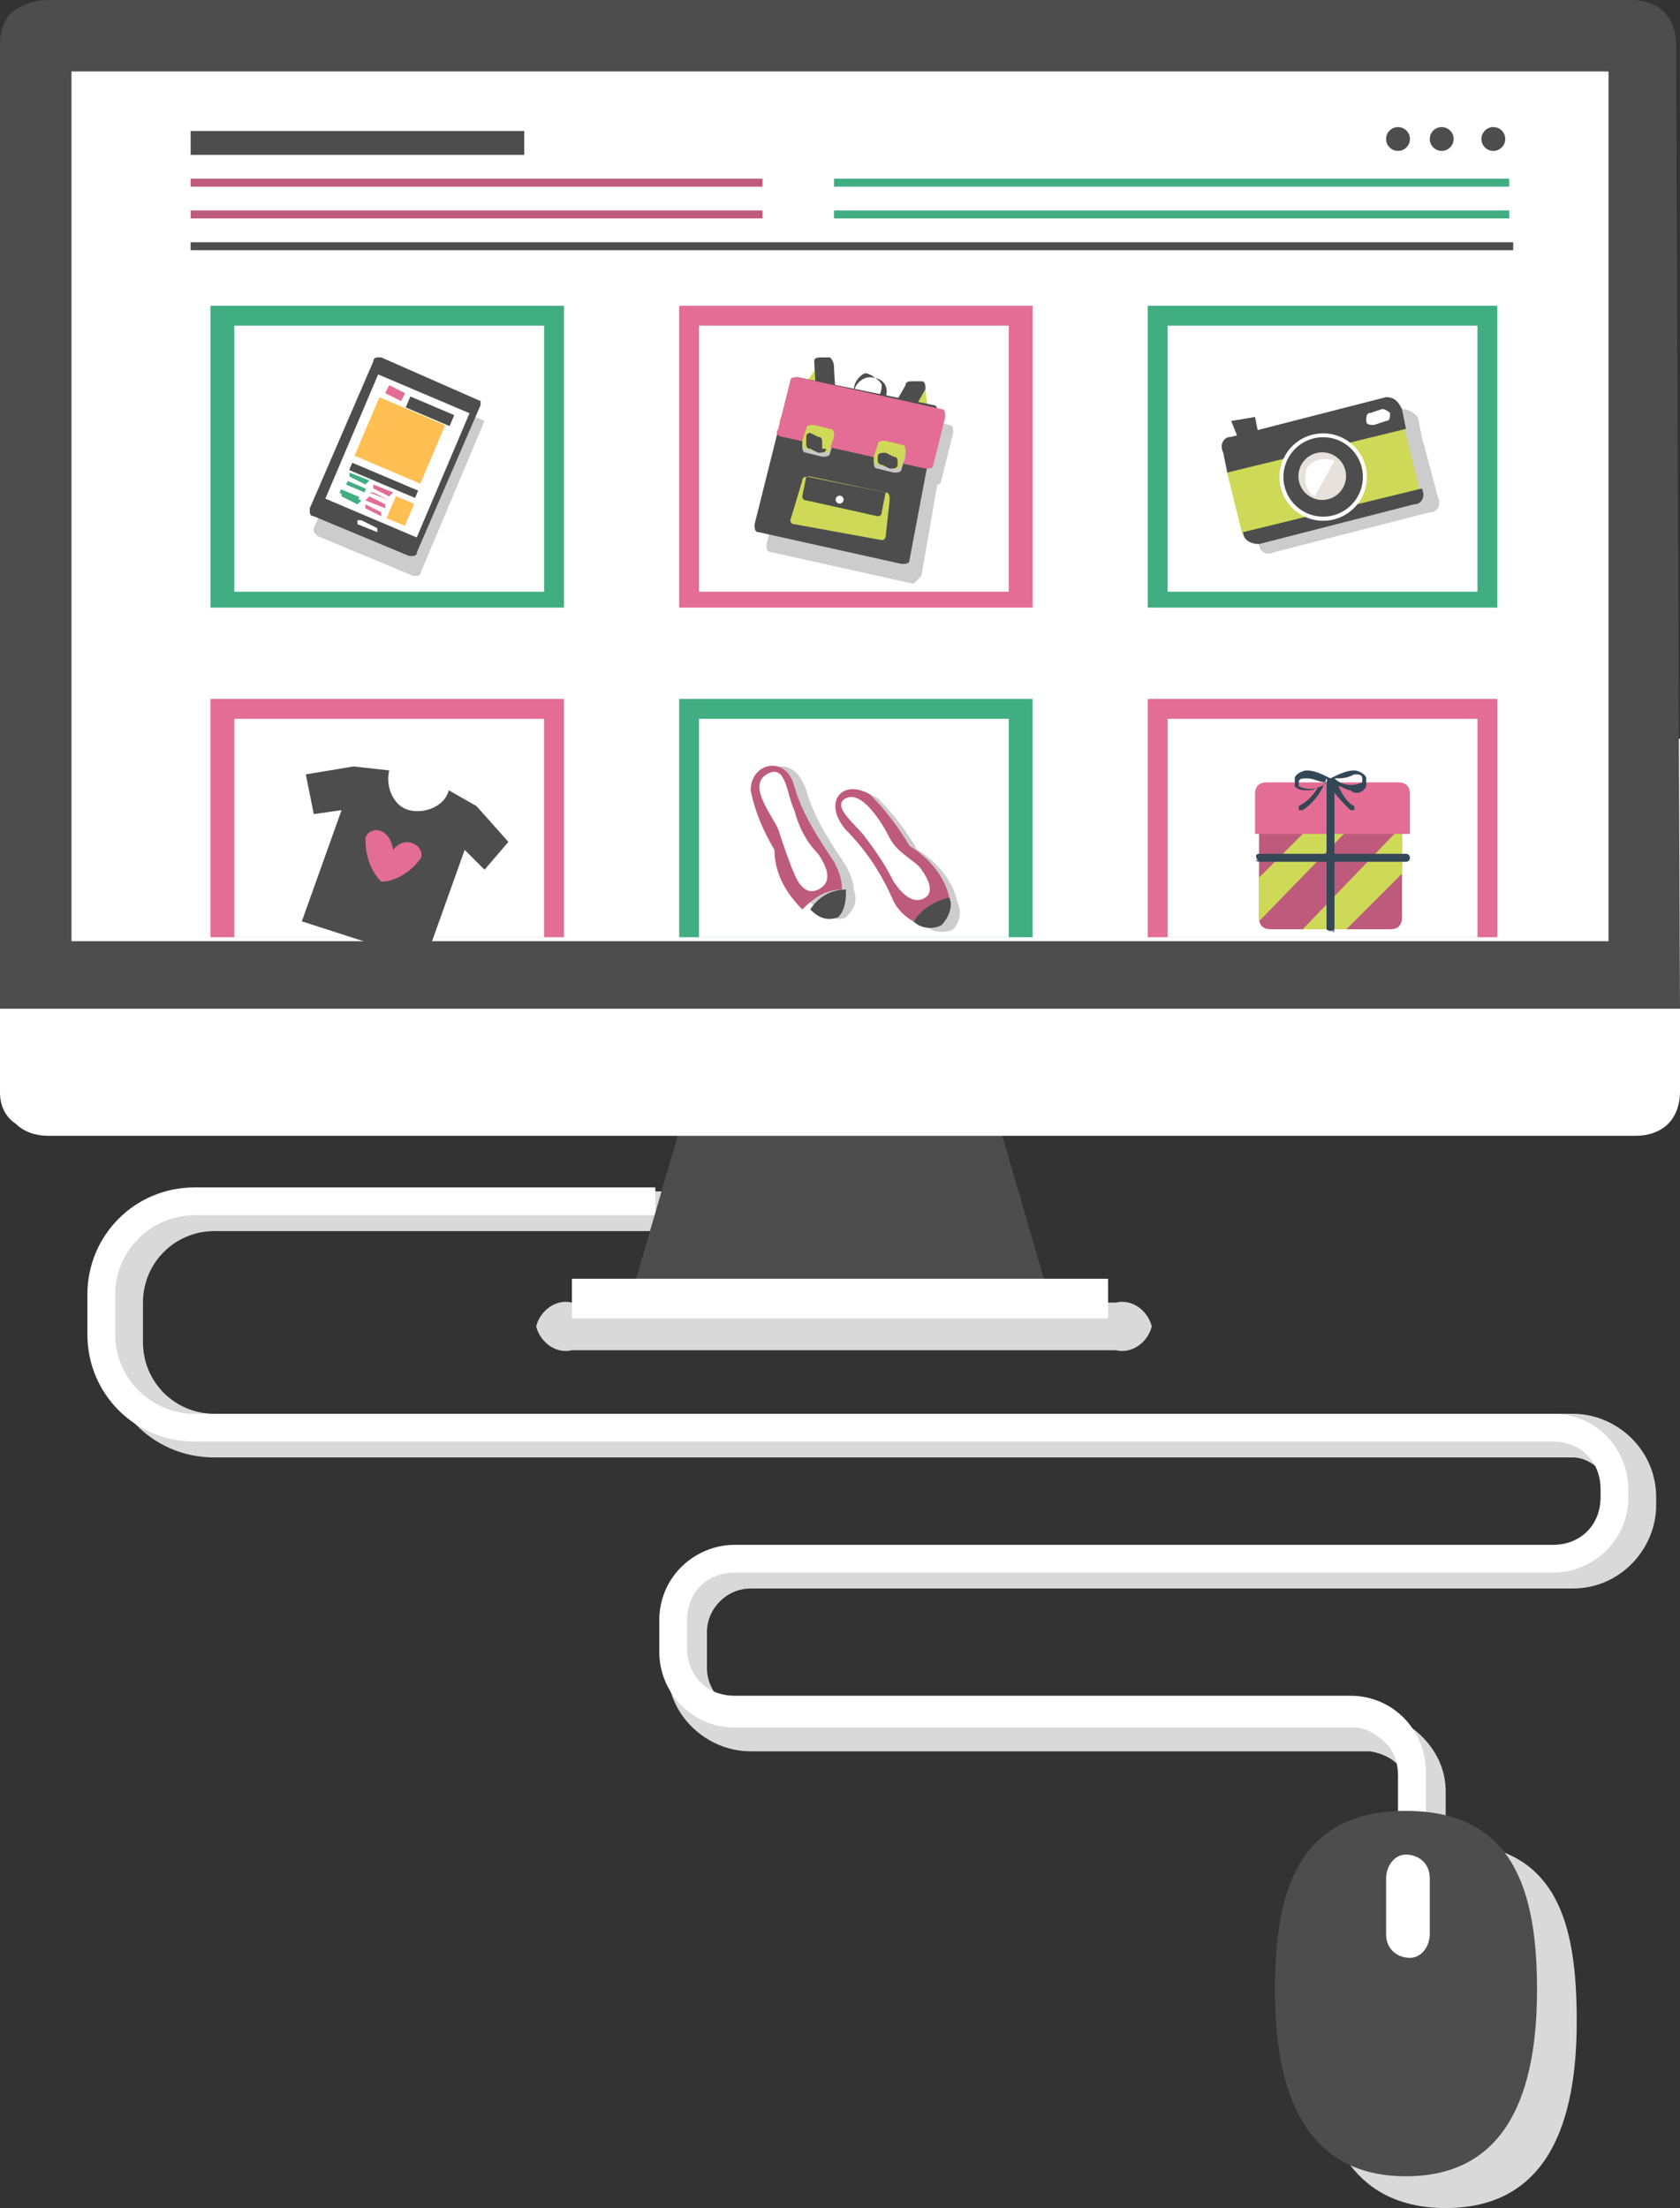 <?xml version="1.0" encoding="utf-8"?>
<!-- Generator: Adobe Illustrator 19.2.1, SVG Export Plug-In . SVG Version: 6.00 Build 0)  -->
<svg version="1.1" id="图层_1" xmlns="http://www.w3.org/2000/svg" xmlns:xlink="http://www.w3.org/1999/xlink" x="0px" y="0px"
	 viewBox="0 0 42.3 55.6" style="enable-background:new 0 0 42.3 55.6;" xml:space="preserve">
<rect x="0" y="0" width="42.3" height="55.6" fill="#333333" stroke="none"/>
<style type="text/css">
	.st0{fill:#D9D9D9;}
	.st1{fill:#FFFFFF;}
	.st2{fill:#4D4D4D;}
	.st3{fill:#41AD82;}
	.st4{fill:#E36D94;}
	.st5{fill:#BE5B7C;}
	.st6{fill:#CCCCCC;}
	.st7{fill:#FFBF52;}
	.st8{fill:#CED957;}
	.st9{fill:#E6E1DA;}
	.st10{fill:#C7C7C7;}
	.st11{fill:#344756;}
</style>
<title>online-shopping</title>
<g>
	<g id="o">
		<path class="st0" d="M35.5,47.2v-2c0-0.6-0.4-1-1-1.1H18.9c-1.1,0-2.1-0.9-2.1-2.1v-0.8c0-1.1,0.9-2.1,2.1-2.1h20.6
			c0.6,0,1.1-0.5,1.1-1.1l0,0v-0.2c0-0.6-0.5-1.1-1-1.1l0,0H5.4c-1.6,0-2.8-1.3-2.8-2.9v-1c0-1.6,1.3-2.8,2.8-2.8l0,0h11.8v1H5.4
			c-1,0-1.8,0.8-1.8,1.8v1c0,1,0.8,1.8,1.8,1.8l0,0h34.2c1.1,0,2.1,0.9,2.1,2.1v0.2c0,1.1-0.9,2.1-2.1,2.1H18.9
			c-0.6,0-1.1,0.5-1.1,1.1l0,0V42c0,0.6,0.5,1.1,1,1.1l0,0h15.5c1.1,0,2.1,0.9,2.1,2v0.1v2L35.5,47.2L35.5,47.2z"/>
		<path class="st1" d="M35.9,46.6h-0.7v-1.9c0-0.3-0.1-0.6-0.3-0.8s-0.5-0.4-0.8-0.4H18.5c-1.1,0-1.9-0.9-1.9-1.9l0,0v-0.8
			c0-1.1,0.9-1.9,1.9-1.9h20.6c0.7,0,1.2-0.5,1.2-1.2v-0.2c0-0.7-0.5-1.2-1.2-1.2H4.9c-1.5,0-2.7-1.2-2.7-2.7l0,0v-1
			c0-1.5,1.2-2.7,2.7-2.7l0,0h11.6v0.7H4.9c-1.1,0-2,0.9-2,2v1c0,1.1,0.9,2,2,2h34.2c1.1,0,1.9,0.9,1.9,1.9v0.2
			c0,1.1-0.9,1.9-1.9,1.9H18.5c-0.7,0-1.2,0.5-1.2,1.2v0.7c0,0.7,0.5,1.2,1.2,1.2H34c1.1,0,1.9,0.9,1.9,1.9V46.6z"/>
		<path class="st0" d="M29,33.4c-0.1,0.4-0.5,0.7-0.9,0.6H14.4c-0.4,0.1-0.8-0.2-0.9-0.6l0,0c0.1-0.4,0.5-0.7,0.9-0.6h13.7
			C28.5,32.7,28.9,33,29,33.4L29,33.4z"/>
		<polygon class="st2" points="26.4,32.6 15.9,32.6 17.5,27.1 24.8,27.1 		"/>
		<path class="st1" d="M42.3,27.5c0,0.3-0.1,0.6-0.3,0.8c-0.2,0.2-0.5,0.3-0.8,0.3h-40c-0.3,0-0.6-0.1-0.8-0.3
			C0.1,28.1,0,27.8,0,27.5v-8.9h42.3V27.5L42.3,27.5z"/>
		<path class="st2" d="M42.3,25.4H0V1.1c0-0.3,0.1-0.6,0.3-0.8C0.6,0.1,0.9,0,1.2,0h39.9c0.3,0,0.6,0.1,0.8,0.3s0.3,0.5,0.3,0.8
			L42.3,25.4L42.3,25.4z"/>
		<rect x="1.8" y="1.8" class="st1" width="38.7" height="21.9"/>
		<rect x="14.4" y="32.2" class="st1" width="13.5" height="1"/>
		<path class="st0" d="M33.1,50.9c0,2.5,0.7,4.7,3.3,4.7s3.3-2.2,3.3-4.7s-0.5-4.4-3.1-4.5C36.6,45.8,33.1,48.5,33.1,50.9z"/>
		<path class="st2" d="M38.7,50.1c0,2.5-0.7,4.7-3.3,4.7s-3.3-2.2-3.3-4.7s0.6-4.5,3.3-4.5S38.7,47.6,38.7,50.1z"/>
		<path class="st1" d="M36,48.7c0,0.3-0.2,0.6-0.5,0.6l0,0l0,0c-0.3,0-0.6-0.2-0.6-0.6l0,0v-1.4c0-0.3,0.2-0.6,0.5-0.6l0,0l0,0
			c0.3,0,0.6,0.2,0.6,0.6l0,0V48.7z"/>
		<rect x="5.3" y="7.7" class="st3" width="8.9" height="7.6"/>
		<rect x="5.9" y="8.2" class="st1" width="7.8" height="6.7"/>
		<rect x="17.1" y="7.7" class="st4" width="8.9" height="7.6"/>
		<rect x="17.6" y="8.2" class="st1" width="7.8" height="6.7"/>
		<rect x="28.9" y="7.7" class="st3" width="8.8" height="7.6"/>
		<rect x="29.4" y="8.2" class="st1" width="7.8" height="6.7"/>
		<rect x="5.3" y="17.6" class="st4" width="8.9" height="6"/>
		<rect x="5.9" y="18.1" class="st1" width="7.8" height="5.5"/>
		<rect x="17.1" y="17.6" class="st3" width="8.9" height="6"/>
		<rect x="17.6" y="18.1" class="st1" width="7.8" height="5.5"/>
		<rect x="28.9" y="17.6" class="st4" width="8.8" height="6"/>
		<rect x="29.4" y="18.1" class="st1" width="7.8" height="5.5"/>
		<rect x="4.8" y="6.1" class="st2" width="33.3" height="0.2"/>
		<rect x="4.8" y="3.3" class="st2" width="8.4" height="0.6"/>
		<rect x="4.8" y="4.5" class="st5" width="14.4" height="0.2"/>
		<rect x="4.8" y="5.3" class="st5" width="14.4" height="0.2"/>
		<rect x="21" y="4.5" class="st3" width="17" height="0.2"/>
		<rect x="21" y="5.3" class="st3" width="17" height="0.2"/>
		<circle class="st2" cx="35.2" cy="3.5" r="0.3"/>
		<circle class="st2" cx="36.3" cy="3.5" r="0.3"/>
		<circle class="st2" cx="37.6" cy="3.5" r="0.3"/>
		<path class="st6" d="M12.2,10.6C12.1,10.5,12.1,10.5,12.2,10.6L9.7,9.5H9.6c0,0-0.1,0-0.1,0.1l-1.6,3.7v0.1L8,13.5l2.4,1h0.1
			c0,0,0.1,0,0.1-0.1L12.2,10.6C12.2,10.7,12.2,10.6,12.2,10.6z"/>
		<path class="st2" d="M12.1,10.1C12,10.1,12,10.1,12.1,10.1L9.6,9H9.5c0,0-0.1,0-0.1,0.1l-1.6,3.7v0.1c0,0,0,0.1,0.1,0.1l2.4,1h0.1
			c0,0,0.1,0,0.1-0.1l1.6-3.7C12.1,10.2,12.1,10.2,12.1,10.1z"/>
		<rect x="8.3" y="10.2" transform="matrix(0.391 -0.92 0.92 0.391 -4.437 16.204)" class="st1" width="3.4" height="2.5"/>
		<polygon class="st4" points="10.1,10.1 9.7,9.9 9.8,9.7 10.2,9.9 		"/>
		<rect x="9.3" y="10.2" transform="matrix(0.391 -0.92 0.92 0.391 -4.093 16.043)" class="st7" width="1.6" height="1.8"/>
		<rect x="9.6" y="11.2" transform="matrix(0.39 -0.921 0.921 0.39 -5.267 16.31)" class="st2" width="0.2" height="1.8"/>
		<rect x="9.8" y="12.6" transform="matrix(0.388 -0.922 0.922 0.388 -5.686 17.194)" class="st7" width="0.6" height="0.5"/>
		<polygon class="st3" points="9.2,12.2 8.8,12 8.8,11.9 9.3,12.1 		"/>
		<rect x="8.9" y="12" transform="matrix(0.389 -0.921 0.921 0.389 -5.798 15.733)" class="st3" width="0.1" height="0.5"/>
		<rect x="8.8" y="12.2" transform="matrix(0.39 -0.921 0.921 0.39 -6.12 15.759)" class="st3" width="0.1" height="0.5"/>
		<polygon class="st3" points="9,12.7 8.6,12.5 8.6,12.4 9.1,12.6 		"/>
		<polygon class="st4" points="9.8,12.5 9.4,12.3 9.4,12.2 9.9,12.4 		"/>
		<polygon class="st4" points="9.8,12.6 9.3,12.4 9.4,12.4 		"/>
		<polygon class="st4" points="9.7,12.8 9.2,12.6 9.3,12.5 9.7,12.7 		"/>
		<polygon class="st4" points="9.6,13 9.2,12.8 9.2,12.7 9.6,12.9 		"/>
		<rect x="10.7" y="9.7" transform="matrix(0.391 -0.92 0.92 0.391 -2.892 16.311)" class="st2" width="0.3" height="1.2"/>
		<path class="st1" d="M9.5,13.4C9.4,13.5,9.4,13.5,9.5,13.4L9,13.2v-0.1l0,0h0.1l0.4,0.2C9.5,13.4,9.5,13.4,9.5,13.4L9.5,13.4z"/>
		<path class="st6" d="M35.2,10.3L32,11.1v-0.3l-0.6,0.1l0.1,0.3h-0.1c-0.2,0-0.3,0.2-0.2,0.4l0.1,0.5l0.4,1.6
			c0,0.2,0.2,0.3,0.4,0.2l0,0l3.9-1c0.2,0,0.3-0.2,0.2-0.4L35.8,11l-0.1-0.5C35.5,10.3,35.4,10.3,35.2,10.3z"/>
		<polygon class="st2" points="31.7,11 31.2,11.1 31,10.6 31.6,10.5 		"/>
		<rect x="31" y="11.3" transform="matrix(0.971 -0.241 0.241 0.971 -1.934 8.378)" class="st8" width="4.6" height="1.6"/>
		<path class="st2" d="M31.7,13.7l3.9-1c0.2,0,0.3-0.2,0.2-0.4l-4.5,1.1C31.3,13.6,31.5,13.7,31.7,13.7L31.7,13.7z"/>
		<path class="st2" d="M34.9,10L31,11c-0.2,0-0.3,0.2-0.2,0.4l0.1,0.5l4.5-1.1l-0.1-0.5C35.2,10.1,35.1,10,34.9,10L34.9,10z"/>
		<path class="st1" d="M35,10.4c0,0.1,0,0.2-0.1,0.2l-0.3,0.1c-0.1,0-0.2,0-0.2-0.1l0,0l0,0c0-0.1,0-0.2,0.1-0.2l0.3-0.1
			C34.9,10.3,35,10.4,35,10.4L35,10.4L35,10.4z"/>
		<ellipse transform="matrix(0.971 -0.241 0.241 0.971 -1.911 8.386)" class="st1" cx="33.3" cy="12" rx="1.1" ry="1.1"/>
		<ellipse transform="matrix(0.971 -0.241 0.241 0.971 -1.911 8.383)" class="st2" cx="33.3" cy="12" rx="1" ry="1"/>
		<ellipse transform="matrix(0.97 -0.242 0.242 0.97 -1.913 8.408)" class="st9" cx="33.3" cy="12" rx="0.6" ry="0.6"/>
		<path class="st1" d="M33.1,12.5c-0.2-0.1-0.3-0.4-0.2-0.7c0.1-0.2,0.4-0.3,0.7-0.2l0,0L33.1,12.5z"/>
		<path class="st2" d="M21.9,9.5c-0.2,0-0.4,0.2-0.4,0.4s0.2,0.4,0.4,0.4c0.2,0,0.4-0.1,0.4-0.3C22.4,9.7,22.2,9.5,21.9,9.5z
			 M21.8,10.1c-0.2,0-0.3-0.2-0.3-0.3c0-0.2,0.2-0.4,0.3-0.4s0.4,0.2,0.4,0.3C22.2,10,22,10.2,21.8,10.1
			C21.8,10.2,21.8,10.2,21.8,10.1L21.8,10.1z"/>
		<path class="st6" d="M23.2,14.5l0.4-2.3c0.1,0,0.1-0.1,0.1-0.1l0.3-1.2c0-0.1,0-0.2-0.1-0.2l-3.6-0.8c-0.1,0-0.2,0-0.2,0.1
			l-0.3,1.2c0,0.1,0,0.1,0.1,0.2l-0.6,2.3c0,0.1,0,0.2,0.1,0.2l0,0l3.6,0.8C23.1,14.6,23.2,14.5,23.2,14.5z"/>
		<path class="st8" d="M20.1,10.8c-0.1,0-0.1,0-0.2,0l-0.2-0.1c-0.1-0.1-0.1-0.1,0-0.2l0,0l0.9-1.3c0.1-0.1,0.1-0.1,0.2,0l0,0H21
			c0,0.1,0,0.2,0,0.2l0,0L20.1,10.8z"/>
		<path class="st2" d="M21.1,10.9c0,0.1-0.1,0.1-0.2,0.1l0,0h-0.2c-0.1,0-0.1-0.1-0.1-0.2l0,0l-0.1-1.7C20.5,9,20.6,9,20.7,9l0,0
			h0.2C21,9.1,21,9.2,21,9.3l0,0L21.1,10.9z"/>
		<path class="st8" d="M22.9,9.7h0.2c0.1,0,0.1,0,0.2,0.1l0.2,1.6c0,0.1,0,0.1-0.1,0.2h-0.2c-0.1,0-0.1,0-0.2-0.1l-0.2-1.6
			C22.8,9.8,22.8,9.7,22.9,9.7z"/>
		<path class="st2" d="M22,11.1c0,0.1,0,0.2,0.1,0.2l0,0h0.2c0.1,0,0.2,0,0.2-0.1l0,0l0.8-1.4c0-0.1,0-0.2-0.1-0.2l0,0H23
			c-0.1,0-0.2,0-0.2,0.1l0,0L22,11.1z"/>
		<path class="st2" d="M22.9,14.1c0,0.1-0.1,0.1-0.2,0.1l0,0l-3.6-0.8c-0.1,0-0.1-0.1-0.1-0.2l0,0l0.9-3.6c0-0.1,0.1-0.1,0.2-0.1
			l3.4,0.7c0.1,0,0.1,0.1,0.1,0.2L22.9,14.1z"/>
		<path class="st10" d="M20.9,11.4c0,0.1-0.1,0.1-0.2,0.1l-0.4-0.1c-0.1,0-0.1-0.1-0.1-0.2l0.1-0.3c0-0.1,0.1-0.1,0.2-0.1l0.4,0.1
			c0.1,0,0.1,0.1,0.1,0.2L20.9,11.4z"/>
		<path class="st4" d="M19.6,10.8l0.3-1.2c0-0.1,0.1-0.1,0.2-0.1l3.6,0.8c0.1,0,0.1,0.1,0.1,0.2l-0.3,1.2c0,0.1-0.1,0.1-0.2,0.1
			L19.7,11C19.6,11,19.5,10.9,19.6,10.8z"/>
		<path class="st8" d="M20.9,11.3c0,0.1-0.1,0.1-0.2,0.1l-0.4-0.1c-0.1,0-0.1-0.1-0.1-0.2l0.1-0.3c0-0.1,0.1-0.1,0.2-0.1l0.4,0.1
			c0.1,0,0.1,0.1,0.1,0.2L20.9,11.3z"/>
		<path class="st2" d="M20.8,11.3c0,0.1-0.1,0.1-0.2,0.1l-0.2-0.1c-0.1,0-0.1-0.1-0.1-0.1V11c0-0.1,0.1-0.1,0.1-0.1l0,0l0.2,0.1
			c0.1,0,0.1,0.1,0.1,0.1v0.2H20.8z"/>
		<path class="st10" d="M22.7,11.8c0,0.1-0.1,0.1-0.2,0.1l-0.4-0.1c-0.1,0-0.1-0.1-0.1-0.2l0.1-0.3c0-0.1,0.1-0.1,0.2-0.1l0.4,0.1
			c0.1,0,0.1,0.1,0.1,0.2L22.7,11.8z"/>
		<path class="st8" d="M22.7,11.7c0,0.1-0.1,0.1-0.2,0.1l-0.4-0.1c-0.1,0-0.1-0.1-0.1-0.2l0.1-0.3c0-0.1,0.1-0.1,0.2-0.1l0.4,0.1
			c0.1,0,0.1,0.1,0.1,0.2L22.7,11.7z"/>
		<path class="st2" d="M22.6,11.7c0,0.1-0.1,0.1-0.2,0.1l-0.2-0.1c-0.1,0-0.1-0.1-0.1-0.1v-0.1c0-0.1,0.1-0.1,0.2-0.1l0.2,0.1
			c0.1,0,0.1,0.1,0.1,0.1V11.7z"/>
		<path class="st8" d="M22.3,13.5c0,0.1-0.1,0.1-0.1,0.1l0,0L20,13.2c-0.1,0-0.1-0.1-0.1-0.1l0,0l0.3-1c0-0.1,0.1-0.1,0.2-0.1
			l1.9,0.4c0.1,0,0.1,0.1,0.1,0.2L22.3,13.5z"/>
		<path class="st2" d="M22.3,12.4l-0.1,0.5c0,0.1-0.1,0.1-0.1,0.1l-1.8-0.4c-0.1,0-0.1-0.1-0.1-0.1l0.1-0.5L22.3,12.4z"/>
		<ellipse transform="matrix(0.217 -0.976 0.976 0.217 4.243 30.538)" class="st1" cx="21.2" cy="12.6" rx="0.1" ry="0.1"/>
		<path class="st6" d="M24.1,22.7L24.1,22.7c-0.1-0.5-0.5-1-1-1.3c-0.3-0.5-0.6-0.9-1-1.3c-0.6-0.4-1.2,0.3-0.5,0.9
			c0.5,0.5,0.9,1.1,1.2,1.8c0.1,0.2,0.3,0.4,0.5,0.5c0.2,0.2,0.5,0.2,0.7,0.1C24.2,23.2,24.2,22.9,24.1,22.7z"/>
		<path class="st6" d="M21.3,21.8c-0.4-0.6-0.8-1.2-1-1.9c-0.3-0.9-1.1-0.7-1,0c0.2,0.5,0.4,1,0.6,1.5c0,0.6,0.2,1.1,0.7,1.5l0,0
			c0.2,0.2,0.5,0.3,0.7,0.2c0.2-0.2,0.3-0.4,0.2-0.7C21.5,22.2,21.4,22,21.3,21.8z"/>
		<path class="st2" d="M23,23.2c0.2,0.2,0.5,0.2,0.7,0.1c0.2-0.2,0.3-0.5,0.2-0.7C23.5,22.6,23.2,22.9,23,23.2z"/>
		<path class="st5" d="M21.3,20.9c0.5,0.5,0.9,1.1,1.2,1.8c0.1,0.2,0.3,0.4,0.5,0.5c0.2-0.3,0.5-0.5,0.9-0.6l0,0
			c-0.1-0.5-0.5-1-1-1.3c-0.3-0.5-0.6-0.9-1-1.3C21.2,19.6,20.7,20.2,21.3,20.9z"/>
		<path class="st1" d="M23.2,21.9c0,0,0.4,0.5,0.1,0.7s-0.6-0.1-0.8-0.4c-0.2-0.4-0.4-0.7-0.7-1.1c-0.2-0.3-0.9-0.8-0.5-1
			s0.9,0.6,1.1,1S23.1,21.7,23.2,21.9z"/>
		<path class="st2" d="M21.3,22.4c0,0.2,0,0.5-0.2,0.7c-0.3,0.1-0.5,0-0.7-0.2C20.6,22.6,20.9,22.4,21.3,22.4z"/>
		<path class="st5" d="M20,19.8c0.2,0.7,0.6,1.3,1,1.9c0.1,0.2,0.2,0.4,0.2,0.7c-0.4,0-0.7,0.2-1,0.5l0,0c-0.4-0.4-0.7-0.9-0.7-1.5
			c-0.3-0.5-0.5-1-0.6-1.5C18.9,19.2,19.8,19,20,19.8z"/>
		<path class="st1" d="M20,22c0,0,0.2,0.6,0.6,0.4s0.2-0.6,0-0.9c-0.3-0.3-0.5-0.7-0.6-1.1c-0.2-0.4-0.2-1.2-0.7-0.9
			s0.2,1.1,0.3,1.4S19.9,21.8,20,22z"/>
		<path class="st2" d="M12.8,21.2L12,20.3l-0.7-0.4c-0.1,0.4-0.6,0.6-1,0.5s-0.6-0.6-0.5-1l-0.9-0.1l-1.2,0.2l0.2,1l0.7-0.1l-1,2.8
			l3.1,1l1-2.8l0.5,0.5L12.8,21.2z"/>
		<path class="st4" d="M10.6,21.6c-0.2,0.3-0.6,0.6-1,0.6c-0.3-0.3-0.4-0.7-0.4-1.1c0.1-0.3,0.6-0.3,0.7,0.3
			C10.2,21,10.7,21.3,10.6,21.6z"/>
		<path class="st5" d="M32,19.8h3c0.2,0,0.3,0.1,0.3,0.3v3c0,0.2-0.1,0.3-0.3,0.3h-3c-0.2,0-0.3-0.1-0.3-0.3v-3
			C31.7,19.9,31.9,19.8,32,19.8z"/>
		<path class="st8" d="M35,19.8h-1l-2.3,2.3v1v0.1L35,19.8C35.1,19.9,35,19.8,35,19.8z"/>
		<polygon class="st8" points="35.3,20.8 32.8,23.4 33.9,23.4 35.3,22 		"/>
		<path class="st4" d="M35.5,21h-3.9v-1c0-0.2,0.1-0.3,0.3-0.3h3.3c0.2,0,0.3,0.1,0.3,0.3V21L35.5,21z"/>
		<path class="st11" d="M34.4,19.8c0-0.1,0-0.2,0-0.2c0-0.1-0.2-0.2-0.3-0.2c-0.2,0-0.4,0.1-0.6,0.2c-0.2-0.1-0.4-0.2-0.6-0.2
			c-0.1,0-0.3,0.1-0.3,0.2s0,0.2,0,0.2c0.1,0.1,0.2,0.1,0.3,0.1s0.2,0,0.3-0.1c-0.1,0.2-0.3,0.4-0.5,0.5v0.1l0,0c0,0,0,0,0.1,0l0,0
			c0.3-0.2,0.5-0.5,0.6-0.8c0.1,0.3,0.4,0.6,0.6,0.8l0,0c0,0,0,0,0.1,0v-0.1l0,0c-0.2-0.1-0.3-0.3-0.4-0.5c0.1,0,0.2,0.1,0.3,0.1
			C34.1,20,34.3,20,34.4,19.8z M34.1,19.5c0.1,0,0.2,0,0.2,0.1v0.1c-0.2,0.1-0.5,0.1-0.7-0.1C33.8,19.6,33.9,19.6,34.1,19.5
			L34.1,19.5z M32.7,19.8v-0.1c0-0.1,0.1-0.1,0.2-0.1c0.2,0,0.3,0.1,0.5,0.1C33.2,19.9,32.9,19.9,32.7,19.8L32.7,19.8z"/>
		<path class="st11" d="M33.6,23.4C33.6,23.5,33.5,23.5,33.6,23.4L33.6,23.4L33.6,23.4c-0.1,0.1-0.2,0-0.2,0l0,0v-3.7
			c0,0,0-0.1,0.1-0.1l0,0l0,0c0,0,0.1,0,0.1,0.1l0,0C33.6,19.7,33.6,23.4,33.6,23.4z"/>
		<path class="st11" d="M31.7,21.7C31.6,21.7,31.6,21.6,31.7,21.7C31.6,21.6,31.6,21.6,31.7,21.7L31.7,21.7c-0.1-0.1-0.1-0.2,0-0.2
			l0,0h3.7c0,0,0.1,0,0.1,0.1l0,0l0,0c0,0,0,0.1-0.1,0.1l0,0H31.7L31.7,21.7z"/>
	</g>
</g>
</svg>
